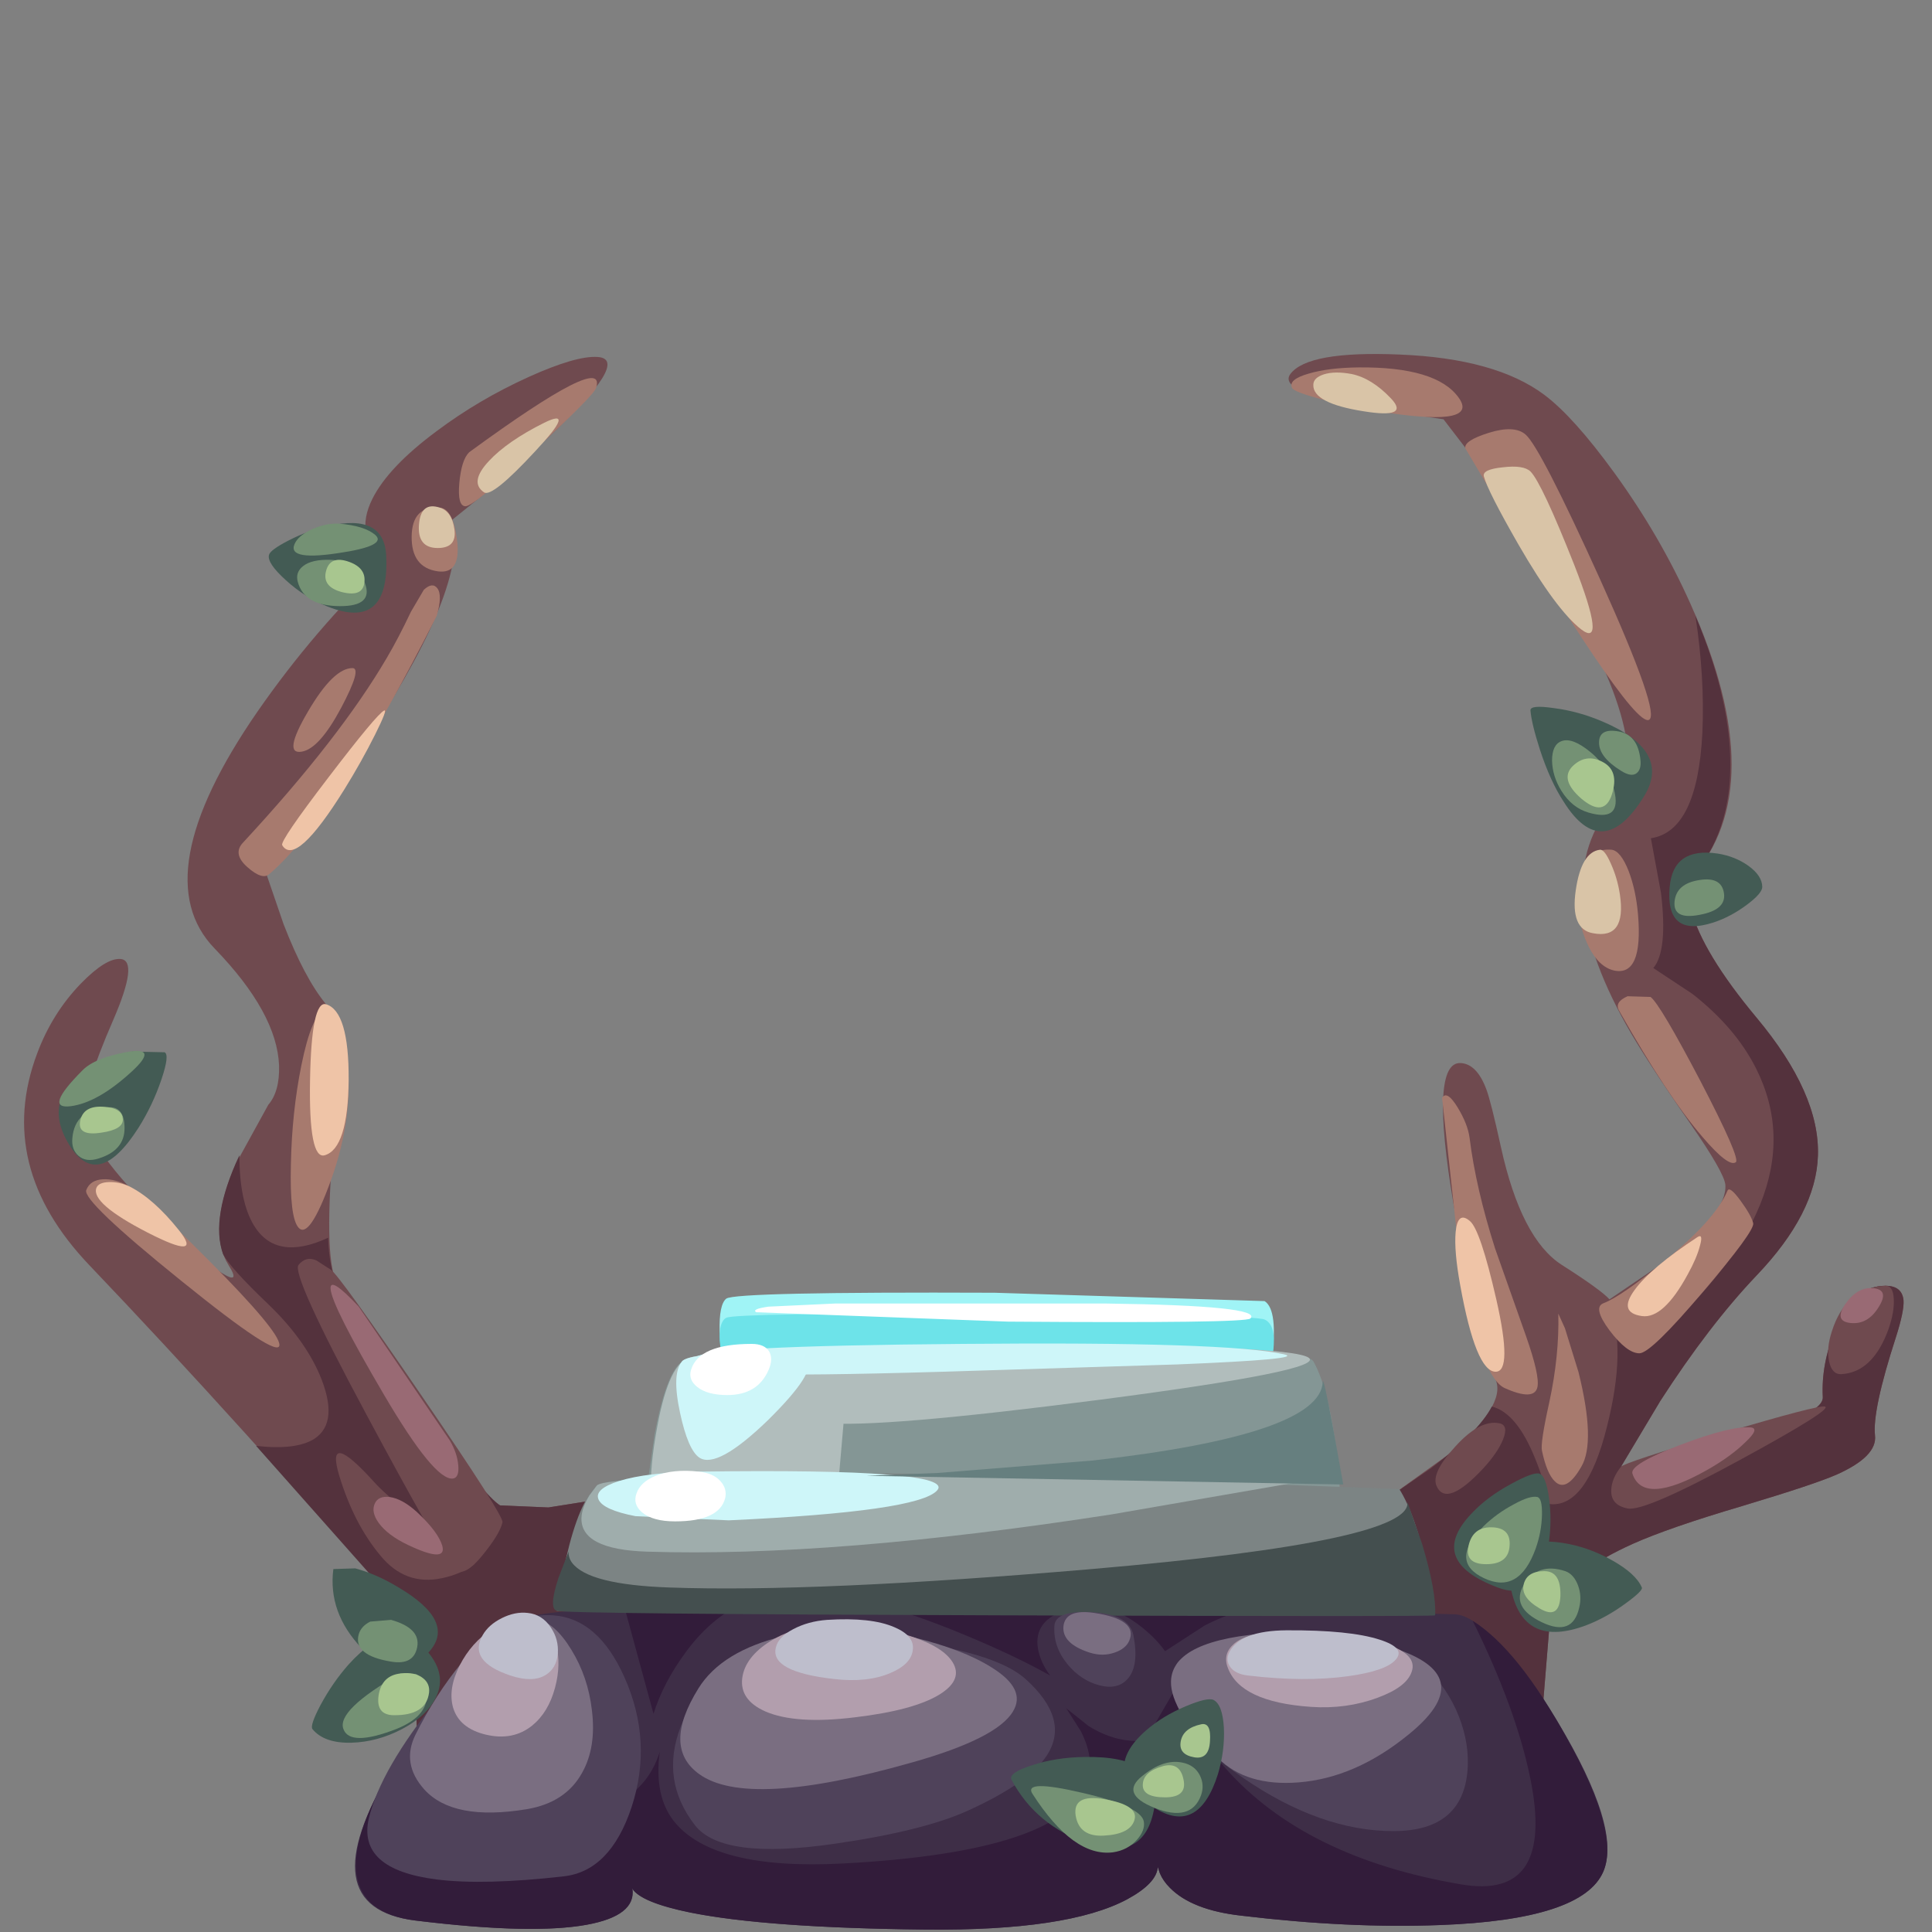 
<svg xmlns="http://www.w3.org/2000/svg" version="1.1" xmlns:xlink="http://www.w3.org/1999/xlink" preserveAspectRatio="none" x="0px" y="0px" width="400px" height="400px" viewBox="0 0 400 400">
<rect x="0" y="0" width="400" height="400" fill="#808080" stroke="none"/>
<defs>
<g id="shape453_swf_0_Layer0_0_FILL">
<path fill="#6F4A4F" stroke="none" d="
M 68.95 -217
L 74.25 -210.1
Q 80.5 -201.65 85.15 -194 100 -169.5 93.45 -162 83.6 -150.75 95.2 -130 97.85 -125.25 104.45 -115.75 109.3 -108.75 109.45 -107 109.75 -102.95 100.9 -96.05
L 92.8 -90.55
Q 91.6 -91.9 85.95 -95.5 80.1 -99.25 77.2 -112.45 75.75 -119.05 75.1 -120.75 73.75 -124.35 71.45 -124.5 66.9 -124.8 70.4 -104.2 73.45 -86.25 76.45 -79 78 -75.25 69.65 -68.25
L 60.95 -62
Q 53.75 -45.1 67.7 -36.1 74.7 -31.6 83.1 -30.5
L 84.45 -47
Q 87.8 -51.65 96.1 -55.4 101.35 -57.75 111.85 -60.85 122.35 -64 125.5 -65.4 131.3 -68 130.95 -71 130.55 -74.6 133.95 -85.1 135.15 -88.85 135.05 -90.4 134.85 -92.5 132.45 -92.5 127.8 -92.5 125.25 -86.2 123.2 -81.25 123.45 -76.5 123.6 -73.75 109.05 -69.85
L 94.45 -66.5 100.1 -75.95
Q 107.1 -86.8 113.95 -94 122.5 -102.95 122.75 -111.2 123.05 -120.1 113.95 -131 106.15 -140.35 104.5 -146.6 104 -148.55 104.2 -150
L 104.45 -151
Q 116.25 -164.1 104.45 -190.45 100.1 -200.2 93.5 -209.3 87.65 -217.35 83.45 -220.5 76.45 -225.75 62.6 -226.3 49.45 -226.85 46.95 -223.5 45.1 -221 56.85 -218.75
L 68.95 -217 Z"/>
</g>

<g id="shape453_swf_0_Layer0_0_MEMBER_0_FILL">
<path fill="#54323D" stroke="none" d="
M 104.2 -150
L 104.45 -151
Q 110.45 -157.7 110.15 -168.4 109.9 -177.5 105.15 -188.75 106.5 -179.9 106.15 -172 105.45 -157.8 98.75 -156.8
L 100.2 -148.95
Q 101.2 -140.65 99.1 -138.15
L 104.7 -134.45
Q 110.9 -129.6 113.85 -123.75 123.35 -104.9 97.1 -82.8 96.15 -83.55 92.75 -89.8 95.3 -83.6 92.45 -72.3 89.5 -60.45 84.1 -61.15 83.5 -64.3 82.15 -67.6 79.5 -74.25 75.9 -75.15 73.95 -71.45 67.25 -66.35
L 60.95 -62 59.85 -59.05 67 -36.6
Q 71.45 -33.55 77.7 -31.7
L 83.1 -30.5 84.45 -47
Q 87.8 -51.65 96.1 -55.4 101.35 -57.75 111.85 -60.85 122.35 -64 125.5 -65.4 131.3 -68 130.95 -71 130.55 -74.6 133.95 -85.1 135.15 -88.85 135.05 -90.4 134.85 -92.5 132.45 -92.5 127.8 -92.5 125.25 -86.2 123.2 -81.25 123.45 -76.5 123.6 -73.75 109.05 -69.85
L 94.45 -66.5 100.1 -75.95
Q 107.1 -86.8 113.95 -94 122.5 -102.95 122.75 -111.2 123.05 -120.1 113.95 -131 106.15 -140.35 104.5 -146.6 104 -148.55 104.2 -150 Z"/>
</g>

<g id="shape453_swf_0_Layer0_0_MEMBER_1_FILL">
<path fill="#6F4A4F" stroke="none" d="
M -73.55 -202.5
Q -66.3 -208.25 -60.05 -214.05 -47.6 -225.65 -52.6 -225.95 -55.7 -226.15 -62.55 -223.05 -69.7 -219.8 -75.7 -215.3 -82.65 -210.15 -84.95 -205.55 -87.65 -200.1 -83.1 -196.45 -93.3 -186.75 -101.45 -175 -117.75 -151.4 -107.6 -140.95 -98.65 -131.7 -98.35 -124.15 -98.25 -120.4 -99.9 -118.5
L -104.6 -109.95
Q -108.7 -100.45 -105.6 -95.45 -103.8 -92.6 -106.6 -94.35 -109.2 -96 -113.65 -100.3 -125.55 -111.65 -126.25 -116.8 -126.7 -120.35 -122.15 -130.75 -118.5 -139.2 -121.1 -139.45 -123.2 -139.65 -126.85 -135.9 -130.95 -131.65 -133.1 -125.9 -139.2 -109.7 -125.6 -95.45 -104.6 -73.45 -78.1 -42.95
L -78.65 -32
Q -78.55 -20.9 -75.1 -19.95 -73 -19.4 -65.85 -26.35 -58.65 -33.4 -52.85 -41.65 -46.2 -51.15 -45.85 -56.45 -45.45 -62.85 -54.6 -61.45
L -59.65 -60.65 -66.6 -60.95
Q -68.7 -62.2 -77.8 -74.3 -87.3 -87 -90.1 -92.95 -92 -97.05 -90.45 -113.9 -89 -129.85 -91.6 -132.95 -94.7 -136.7 -97.7 -144.45
L -100.1 -151.45
Q -92.35 -160.85 -85.15 -171.9 -70.75 -194.05 -73.55 -202.5 Z"/>
</g>

<g id="shape453_swf_0_Layer0_0_MEMBER_2_FILL">
<path fill="#54323D" stroke="none" d="
M -101.95 -101.15
Q -104.05 -104.6 -104.05 -111.25 -108.25 -102.25 -106.4 -97.05 -105.35 -95.05 -99.9 -89.85 -94.8 -84.95 -92.55 -79.8 -89.6 -72.9 -93.3 -70.5 -95.95 -68.85 -101.65 -69.5
L -78.1 -42.95 -78.65 -32
Q -78.55 -20.9 -75.1 -19.95 -73 -19.4 -65.85 -26.35 -58.65 -33.4 -52.85 -41.65 -46.2 -51.15 -45.85 -56.45 -45.45 -62.85 -54.6 -61.45
L -59.65 -60.65 -66.6 -60.95
Q -68.7 -62.2 -77.8 -74.3 -87.3 -87 -90.1 -92.95 -91.15 -95.15 -91.3 -99.4 -98.75 -95.95 -101.95 -101.15 Z"/>
</g>

<g id="shape453_swf_0_Layer0_0_MEMBER_3_FILL">
<path fill="#3E2E47" stroke="none" d="
M 23.5 -4.35
Q 27.75 -6.65 27.9 -9
L 28.2 -8.1
Q 28.65 -7 29.65 -6 32.8 -2.8 39.9 -2 55.35 -0.15 68.4 -0.65 88.9 -1.4 91.9 -8.3 94.6 -14.5 85.3 -29.95 81.4 -36.35 77.4 -40.65 73.1 -45.25 70.55 -45.3 32.25 -46.35 2.15 -46.6 -57.55 -47.2 -63.45 -44.65 -65.75 -43.65 -71.45 -37.3 -77.85 -30.25 -82.1 -23.2 -94.25 -3.2 -78.75 -1.3 -61.2 0.85 -53.4 -0.85 -46.679 -2.283 -47.65 -6.3
L -47.45 -5.65
Q -46.45 -4.5 -43.35 -3.5 -33.4 -0.3 -5.45 0 15 0.2 23.5 -4.35 Z"/>
</g>

<g id="shape453_swf_0_Layer0_0_MEMBER_4_FILL">
<path fill="#A0F4F6" stroke="none" d="
M 44.25 -81.65
Q 45.25 -89 43.25 -90.3
L 4.45 -91.5
Q -32.85 -91.65 -34.1 -90.65 -35.15 -89.8 -35.05 -85.95
L -34.75 -82.3 44.25 -81.65 Z"/>
</g>

<g id="shape453_swf_0_Layer0_0_MEMBER_5_FILL">
<path fill="#6DE3E9" stroke="none" d="
M 44.25 -81.65
Q 45.25 -86.75 43.25 -87.65 41.75 -88.35 4.45 -88.5 -32.85 -88.6 -34.1 -87.9 -35.15 -87.35 -35.05 -84.65
L -34.75 -82.1 44.25 -81.65 Z"/>
</g>

<g id="shape453_swf_0_Layer0_0_MEMBER_6_FILL">
<path fill="#321C3A" stroke="none" d="
M -30.65 -47.3
L -14.3 -47.2
Q -19.35 -48.35 -23.55 -48.5 -27.35 -48.6 -30.65 -47.3
M -49.05 -47.5
L -44.55 -31
Q -43.15 -35.5 -39.85 -39.95 -35.85 -45.35 -30.65 -47.3
L -49.05 -47.5
M 48.95 -47
L 44.7 -46.8
Q 52.45 -46.85 48.95 -47
M 28.95 -40
L 34.65 -43.7
Q 39.65 -46.25 44.7 -46.8
L -14.3 -47.2
Q -7.75 -45.65 0.25 -42.3 7.35 -39.35 12.45 -36.5 11.1 -38.25 10.7 -40.3 9.95 -44.45 14.95 -46 19.95 -47.55 24.95 -43.95 27.45 -42.1 28.95 -40 Z"/>
</g>

<g id="shape453_swf_0_Layer0_0_MEMBER_7_FILL">
<path fill="#321C3A" stroke="none" d="
M 32.1 -31.55
L 30.75 -35.15 26.1 -27.15
Q 21.95 -26.75 17.95 -29.25
L 14.75 -31.8 14.3 -32.5 16.85 -28.5
Q 18.9 -24.45 17.8 -21.15 14.4 -11.2 -17.25 -9.5 -35.95 -8.5 -41.6 -15.55 -44.5 -19.2 -43.65 -25.55 -47.1 -14.5 -65.15 -16.4 -70.8 -17 -77.25 -18.8
L -82.55 -20.5 -83.8 -20.3
Q -87.9 -12.6 -87.2 -7.85 -86.35 -2.25 -78.75 -1.3 -62 0.75 -54.1 -0.7 -47.05 -2 -47.6 -5.9 -46.4 -3.9 -39.3 -2.45 -28.3 -0.25 -5.45 0 15 0.2 23.5 -4.35 27.75 -6.65 27.9 -9
L 28.2 -8.1
Q 28.65 -7 29.65 -6 32.8 -2.8 39.9 -2 55.35 -0.15 68.4 -0.65 88.9 -1.4 91.9 -8.3 94.3 -13.8 86.8 -27.3 79.65 -40.3 73.15 -44.35 79.35 -31.8 81.4 -21.85 85.05 -4.15 71.45 -6.5 49.1 -10.3 37.7 -23.1 34.1 -27.1 32.1 -31.55 Z"/>
</g>

<g id="shape453_swf_0_Layer0_0_MEMBER_8_FILL">
<path fill="#849695" stroke="none" d="
M 53.35 -70.45
Q 52.2 -78.25 50.25 -81.65 48.75 -84.2 5.05 -83.95 -38.7 -83.75 -40.95 -81.2 -42.95 -78.95 -44.4 -71.15
L -45.45 -63.8 54.05 -63.3
Q 53.9 -66.55 53.35 -70.45 Z"/>
</g>

<g id="shape453_swf_0_Layer0_0_MEMBER_9_FILL">
<path fill="#7C8484" stroke="none" d="
M 66.55 -52.1
Q 64.9 -59.65 62.6 -63.3
L 6.1 -65.35
Q -50.15 -66.15 -52.7 -63.8 -55.25 -61.45 -57.1 -53.4 -58.05 -49.35 -58.45 -45.8
L 67.7 -45.3 66.55 -52.1 Z"/>
</g>

<g id="shape453_swf_0_Layer0_0_MEMBER_10_FILL">
<path fill="#9FADAC" stroke="none" d="
M 21.25 -59.65
L 51.85 -64.95
Q 49.65 -64.65 -0.65 -65.1 -51.1 -65.55 -52.7 -63.8
L -53.75 -62.4
Q -54.8 -60.7 -54.9 -59.25 -55.15 -54.6 -45.45 -54.3 -18.75 -53.45 21.25 -59.65 Z"/>
</g>

<g id="shape453_swf_0_Layer0_0_MEMBER_11_FILL">
<path fill="#444F4F" stroke="none" d="
M 65.9 -55.35
L 63.75 -61.5
Q 64.85 -55.8 18.4 -51.8 -21.35 -48.4 -42.25 -49.15 -53.9 -49.55 -56.25 -52.7 -56.8 -53.45 -56.75 -54.3
L -58.2 -50.55
Q -59.65 -46.15 -58.45 -45.8 -57 -45.35 5.5 -45.15 67.75 -44.95 67.75 -45.15 67.95 -48.5 65.9 -55.35 Z"/>
</g>

<g id="shape453_swf_0_Layer0_0_MEMBER_12_FILL">
<path fill="#B1BDBC" stroke="none" d="
M 49.6 -82.15
Q 47 -84.1 4.2 -83.95 -38.75 -83.85 -40.45 -81.65
L -40.85 -80.65
Q -41 -79.35 -39.8 -78.2 -35.95 -74.4 -20.1 -72.8 -12.25 -72 19.75 -76.15 52 -80.35 49.6 -82.15 Z"/>
</g>

<g id="shape453_swf_0_Layer0_0_MEMBER_13_FILL">
<path fill="#CEF6F9" stroke="none" d="
M 30.7 -81.2
Q 49.2 -81.95 46.05 -82.65 38 -84.5 -0.15 -84.15 -38.1 -83.85 -38.45 -82.15 -38.85 -80.2 -30.1 -79.85 -23.4 -79.55 -2.95 -80.15
L 30.7 -81.2 Z"/>
</g>

<g id="shape453_swf_0_Layer0_0_MEMBER_14_FILL">
<path fill="#B1BDBC" stroke="none" d="
M -16.95 -76.15
Q -18.95 -78.15 -27.95 -80.3 -35.8 -82.15 -38.95 -82.15 -41.95 -82.15 -43.75 -73.6 -44.95 -67.7 -44.95 -63.65 -44.95 -62.5 -32.55 -63.45
L -17.95 -64.65 -16.95 -76.15 Z"/>
</g>

<g id="shape453_swf_0_Layer0_0_MEMBER_15_FILL">
<path fill="#CEF6F9" stroke="none" d="
M -28.15 -73.15
Q -21 -80.2 -22.6 -81.8 -24 -83.2 -31.9 -82.9 -39.55 -82.65 -40.45 -81.65 -41.95 -79.9 -40.75 -74.3 -39.6 -68.9 -37.95 -67.8 -35.4 -66.15 -28.15 -73.15 Z"/>
</g>

<g id="shape453_swf_0_Layer0_0_MEMBER_16_FILL">
<path fill="#FFFFFF" stroke="none" d="
M -27.9 -83
Q -28.55 -84.15 -30.45 -84.15 -38 -84.15 -39.15 -80.45 -39.6 -79 -38.25 -77.95 -36.8 -76.8 -33.95 -76.8 -29.55 -76.8 -28 -80.45 -27.35 -81.95 -27.9 -83 Z"/>
</g>

<g id="shape453_swf_0_Layer0_0_MEMBER_17_FILL">
<path fill="#CEF6F9" stroke="none" d="
M -3.8 -63.1
Q -0.95 -66.3 -38.05 -65.8 -45.5 -65.7 -49.5 -64.45 -53.1 -63.3 -52.45 -61.8 -51.8 -60.3 -47.15 -59.4
L -33.75 -58.8
Q -6.5 -60.05 -3.8 -63.1 Z"/>
</g>

<g id="shape453_swf_0_Layer0_0_MEMBER_18_FILL">
<path fill="#FFFFFF" stroke="none" d="
M -34.95 -64.45
Q -36 -65.6 -38.05 -65.8 -41.7 -66.2 -44.25 -65.2 -46.45 -64.3 -47 -62.65 -47.55 -61.1 -46.2 -59.95 -44.65 -58.65 -41.45 -58.65 -35.1 -58.65 -34.25 -62 -33.95 -63.35 -34.95 -64.45 Z"/>
</g>

<g id="shape453_swf_0_Layer0_0_MEMBER_19_FILL">
<path fill="#FFFFFF" stroke="none" d="
M 41.2 -87.8
Q 43.1 -89.65 20.55 -89.95
L -18.5 -89.95 -28.05 -89.5
Q -30.5 -89.15 -29.8 -88.7
L 6.4 -87.35
Q 40.5 -87.1 41.2 -87.8 Z"/>
</g>

<g id="shape453_swf_0_Layer0_0_MEMBER_20_FILL">
<path fill="#4F425A" stroke="none" d="
M -58.95 -45.15
Q -63.75 -45.5 -67.6 -42
L -75.5 -33.25
Q -83.75 -23.05 -85.45 -16 -87.15 -8.65 -75.7 -7.2 -68.9 -6.35 -57.45 -7.65 -50.75 -8.4 -47.7 -17.6 -44.6 -27.05 -48.75 -36.3 -52.5 -44.7 -58.95 -45.15 Z"/>
</g>

<g id="shape453_swf_0_Layer0_0_MEMBER_21_FILL">
<path fill="#4F425A" stroke="none" d="
M 11.95 -25
Q 15.35 -30.2 8.9 -36 4.95 -39.55 -7 -41.3 -21.55 -43.5 -32.1 -38.65 -38.05 -35.9 -40.65 -29.15 -43.6 -21.45 -38.6 -15 -34.7 -9.95 -18.4 -12.35 -5.65 -14.2 0.75 -17.15 9.4 -21.1 11.95 -25 Z"/>
</g>

<g id="shape453_swf_0_Layer0_0_MEMBER_22_FILL">
<path fill="#4F425A" stroke="none" d="
M 30.55 -38
Q 28.2 -30 40.15 -21.8 51.3 -14.15 61.75 -14.15 72.15 -14.15 72.45 -23.7 72.55 -27.6 70.75 -31.6 68.9 -35.6 65.9 -38 60.35 -42.35 45.65 -41.7 39.75 -41.45 35.4 -40.4 30.95 -39.35 30.55 -38 Z"/>
</g>

<g id="shape453_swf_0_Layer0_0_MEMBER_23_FILL">
<path fill="#4F425A" stroke="none" d="
M 18.5 -45.6
Q 13.2 -45.9 13.05 -43.65 12.85 -40.65 14.95 -38.1 16.85 -35.8 19.5 -35.1 22.15 -34.4 23.6 -36.05 25.25 -37.95 24.4 -42.3 23.8 -45.3 18.5 -45.6 Z"/>
</g>

<g id="shape453_swf_0_Layer0_0_MEMBER_24_FILL">
<path fill="#7A6E81" stroke="none" d="
M -56.35 -40.2
Q -58.75 -44.15 -61.45 -44.65 -66.15 -45.5 -72.1 -38.35 -75.9 -33.75 -78.75 -28 -80.8 -23.85 -77.5 -20.15 -73.35 -15.55 -62.75 -17.3 -57.15 -18.25 -54.8 -22.55 -52.75 -26.2 -53.4 -31.5 -53.95 -36.3 -56.35 -40.2 Z"/>
</g>

<g id="shape453_swf_0_Layer0_0_MEMBER_25_FILL">
<path fill="#7A6E81" stroke="none" d="
M 7.1 -31.35
Q 9.05 -34.55 4.05 -37.65 -0.05 -40.25 -7.25 -42 -13.85 -43.6 -17.45 -43.3 -21.25 -43.3 -25.75 -42.2 -34.75 -40.05 -38.1 -34.65 -43.35 -26.2 -38 -22.35 -31.05 -17.3 -7.45 -24 4.8 -27.45 7.1 -31.35 Z"/>
</g>

<g id="shape453_swf_0_Layer0_0_MEMBER_26_FILL">
<path fill="#7A6E81" stroke="none" d="
M 29.8 -35.65
Q 29.7 -31.5 36.55 -24.65 40.65 -20.55 48.15 -21.15 56.3 -21.8 63.9 -28 74.05 -36.2 62.4 -40.25 53.95 -43.2 44.55 -42.65 29.95 -41.75 29.8 -35.65 Z"/>
</g>

<g id="shape453_swf_0_Layer0_0_MEMBER_27_FILL">
<path fill="#B29EAD" stroke="none" d="
M -7.15 -42
Q -11.95 -43.7 -18.45 -43.8 -23.75 -43.9 -27.75 -41.45 -31.4 -39.15 -31.8 -36.15 -32.2 -33 -28.5 -31.35 -24.15 -29.45 -15.6 -30.5 -7.2 -31.5 -3.5 -33.75 -0.25 -35.75 -1.4 -38.1 -2.55 -40.4 -7.15 -42 Z"/>
</g>

<g id="shape453_swf_0_Layer0_0_MEMBER_28_FILL">
<path fill="#B29EAD" stroke="none" d="
M 38.9 -41.1
Q 37.2 -39.65 37.95 -37.65 39.75 -32.7 49.9 -32 55 -31.65 59.45 -33.3 63.7 -34.85 64.4 -37.1 65.2 -39.5 60.8 -41 55.6 -42.75 44.55 -42.65 40.7 -42.6 38.9 -41.1 Z"/>
</g>

<g id="shape453_swf_0_Layer0_0_MEMBER_29_FILL">
<path fill="#B29EAD" stroke="none" d="
M -61.45 -44.65
Q -64.55 -45.3 -67.75 -43.2 -70.75 -41.2 -72.4 -37.95 -74.1 -34.6 -73.35 -31.9 -72.45 -28.9 -68.6 -28 -64.75 -27.1 -62 -29.3 -59.65 -31.2 -58.7 -34.75 -57.8 -38.1 -58.55 -41 -59.3 -44.05 -61.45 -44.65 Z"/>
</g>

<g id="shape453_swf_0_Layer0_0_MEMBER_30_FILL">
<path fill="#BEBECC" stroke="none" d="
M -9.95 -43.45
Q -13.3 -44.9 -19.6 -44.5 -22.35 -44.3 -24.5 -43.15 -26.6 -42.05 -26.95 -40.6 -27.95 -37.05 -18.6 -36 -13.85 -35.45 -10.55 -36.85 -7.55 -38.1 -7.3 -40.15 -7 -42.2 -9.95 -43.45 Z"/>
</g>

<g id="shape453_swf_0_Layer0_0_MEMBER_31_FILL">
<path fill="#BEBECC" stroke="none" d="
M 38.2 -39.9
Q 37.6 -38.75 38.3 -37.75 39.05 -36.7 40.9 -36.5 49 -35.55 55.2 -36.4 60.7 -37.15 62.1 -38.8 63.55 -40.45 59.8 -41.65 55.5 -43.05 46.4 -43 39.8 -42.95 38.2 -39.9 Z"/>
</g>

<g id="shape453_swf_0_Layer0_0_MEMBER_32_FILL">
<path fill="#BEBECC" stroke="none" d="
M -59.3 -43.4
Q -60.55 -45.3 -62.65 -45.5 -64.45 -45.7 -66.35 -44.75 -68.25 -43.8 -69.1 -42.3 -71.25 -38.55 -65.1 -36.5 -61.95 -35.45 -60.1 -36.55 -58.5 -37.5 -58.3 -39.65 -58.15 -41.7 -59.3 -43.4 Z"/>
</g>

<g id="shape453_swf_0_Layer0_0_MEMBER_33_FILL">
<path fill="#435B54" stroke="none" d="
M 9.8 -23.6
Q 6.35 -22.5 6.9 -21.5 10.4 -14.95 17.9 -12.35 26.05 -9.6 27.4 -17.5 28.7 -25 17.4 -24.8 13.25 -24.75 9.8 -23.6 Z"/>
</g>

<g id="shape453_swf_0_Layer0_0_MEMBER_34_FILL">
<path fill="#435B54" stroke="none" d="
M 37.4 -29
Q 37.2 -32.35 35.9 -33 35.05 -33.4 31.95 -32.1 28.6 -30.7 26.2 -28.6 19.35 -22.6 27.4 -17.5 33.75 -13.5 36.55 -22.35 37.55 -25.7 37.4 -29 Z"/>
</g>

<g id="shape453_swf_0_Layer0_0_MEMBER_35_FILL">
<path fill="#749174" stroke="none" d="
M 25.65 -22.05
Q 22.45 -19.5 27.4 -17.5 32.65 -15.4 34.1 -19.25 34.65 -20.75 33.95 -22.15 33.2 -23.65 31.4 -24 28.7 -24.55 25.65 -22.05 Z"/>
</g>

<g id="shape453_swf_0_Layer0_0_MEMBER_36_FILL">
<path fill="#749174" stroke="none" d="
M 17.05 -19.65
Q 8.5 -21.65 9.9 -19.5 15.75 -10.4 21.45 -11.1 23.55 -11.4 24.9 -12.9 26.1 -14.25 25.9 -15.5 25.55 -17.7 17.05 -19.65 Z"/>
</g>

<g id="shape453_swf_0_Layer0_0_MEMBER_37_FILL">
<path fill="#A8C68F" stroke="none" d="
M 34.15 -29.5
Q 31.55 -28.95 31.2 -27.05 30.85 -25.15 33.15 -24.75 35.25 -24.4 35.4 -27.05 35.6 -29.8 34.15 -29.5 Z"/>
</g>

<g id="shape453_swf_0_Layer0_0_MEMBER_38_FILL">
<path fill="#A8C68F" stroke="none" d="
M 24.55 -15.75
Q 25.2 -17.9 20.15 -18.75 15.65 -19.5 16.1 -16.4 16.6 -13.3 20.15 -13.5 23.95 -13.7 24.55 -15.75 Z"/>
</g>

<g id="shape453_swf_0_Layer0_0_MEMBER_39_FILL">
<path fill="#435B54" stroke="none" d="
M -87.4 -51.9
L -90.55 -51.8
Q -91.35 -45.55 -86.5 -40.45 -81.4 -35.1 -76.9 -39.8 -72.75 -44.2 -81.25 -49.2 -84.3 -51.05 -87.4 -51.9 Z"/>
</g>

<g id="shape453_swf_0_Layer0_0_MEMBER_40_FILL">
<path fill="#435B54" stroke="none" d="
M -93.55 -28.8
Q -91.85 -26.75 -87.95 -26.85 -84.25 -26.95 -80.7 -28.8 -77 -30.75 -75.75 -33.5 -74.3 -36.65 -76.9 -39.8 -81.6 -45.55 -88.35 -38.1 -90.65 -35.5 -92.4 -32.25 -93.95 -29.3 -93.55 -28.8 Z"/>
</g>

<g id="shape453_swf_0_Layer0_0_MEMBER_41_FILL">
<path fill="#435B54" stroke="none" d="
M -125.4 -123.9
Q -132.65 -119.55 -128.5 -112.75 -124.4 -106.05 -118.55 -115.2 -116.5 -118.45 -115.25 -122.15 -114.05 -125.7 -114.8 -126.05
L -119.4 -126.15
Q -122.7 -125.5 -125.4 -123.9 Z"/>
</g>

<g id="shape453_swf_0_Layer0_0_MEMBER_42_FILL">
<path fill="#435B54" stroke="none" d="
M -91.35 -201.65
Q -94.25 -201 -97.05 -199.55 -99.65 -198.2 -99.8 -197.5 -100.1 -196.35 -97.4 -193.9 -94.6 -191.35 -91.4 -190.1 -82.5 -186.55 -82.95 -197.25 -83.15 -203.55 -91.35 -201.65 Z"/>
</g>

<g id="shape453_swf_0_Layer0_0_MEMBER_43_FILL">
<path fill="#6F4A4F" stroke="none" d="
M -95.55 -95.5
Q -96.65 -94.2 -85.8 -74 -75.75 -55.25 -73.3 -52 -72 -50.25 -69.15 -53.75 -66.65 -56.8 -66.25 -58.5 -66 -59.4 -77.9 -76.75 -89.7 -94 -90.9 -94.8
L -93 -96.15
Q -94.5 -96.8 -95.55 -95.5 Z"/>
</g>

<g id="shape453_swf_0_Layer0_0_MEMBER_44_FILL">
<path fill="#A77A6E" stroke="none" d="
M -95.55 -100.85
Q -94 -99.1 -90.9 -107.65 -87.55 -116.95 -88.6 -125.35 -89.55 -132.85 -91.75 -132.15 -93.65 -131.55 -95.15 -124.15 -96.5 -117.45 -96.65 -110 -96.85 -102.3 -95.55 -100.85 Z"/>
</g>

<g id="shape453_swf_0_Layer0_0_MEMBER_45_FILL">
<path fill="#A77A6E" stroke="none" d="
M -77.55 -192.5
L -79.4 -189.35
Q -81.2 -185.55 -82.85 -182.75 -89.6 -171.2 -103.55 -156.15 -105.05 -154.55 -102.9 -152.65 -100.75 -150.75 -99.75 -151.65 -90.45 -159.6 -75.7 -188.75 -74.85 -191.7 -75.6 -192.7 -76.3 -193.65 -77.55 -192.5 Z"/>
</g>

<g id="shape453_swf_0_Layer0_0_MEMBER_46_FILL">
<path fill="#A77A6E" stroke="none" d="
M -52.8 -221.5
Q -51.15 -226.8 -71.05 -212.25 -72.15 -211.15 -72.45 -207.85 -72.75 -204.5 -71.55 -204.5 -70.4 -204.5 -61.7 -212.5 -53.15 -220.4 -52.8 -221.5 Z"/>
</g>

<g id="shape453_swf_0_Layer0_0_MEMBER_47_FILL">
<path fill="#A77A6E" stroke="none" d="
M -72.75 -199.4
Q -73.3 -204.15 -75.25 -204.3 -79.25 -204.6 -79.3 -200.15 -79.35 -195.7 -75.55 -195.15 -72.25 -194.7 -72.75 -199.4 Z"/>
</g>

<g id="shape453_swf_0_Layer0_0_MEMBER_48_FILL">
<path fill="#A77A6E" stroke="none" d="
M -123.65 -107.8
Q -125.5 -107.7 -126.05 -106.25 -126.65 -104.7 -112.45 -93.25 -98.3 -81.8 -98.3 -84 -98.3 -85.95 -108.45 -96.15 -117.95 -105.65 -119.8 -106.75 -121.9 -107.9 -123.65 -107.8 Z"/>
</g>

<g id="shape453_swf_0_Layer0_0_MEMBER_49_FILL">
<path fill="#EFC4A7" stroke="none" d="
M -91.6 -132.95
Q -93.7 -133.55 -93.9 -122.05 -94.1 -110.6 -91.8 -111.25 -88.45 -112.2 -88.35 -122.1 -88.3 -131.95 -91.6 -132.95 Z"/>
</g>

<g id="shape453_swf_0_Layer0_0_MEMBER_50_FILL">
<path fill="#996A74" stroke="none" d="
M -90.95 -92.05
Q -90.75 -89.55 -83.25 -76.8 -76.05 -64.55 -73.4 -64.8 -72.45 -64.9 -72.6 -66.7 -72.75 -68.45 -73.8 -70.25
L -86.9 -89.5
Q -91.1 -94 -90.95 -92.05 Z"/>
</g>

<g id="shape453_swf_0_Layer0_0_MEMBER_51_FILL">
<path fill="#D9C4A7" stroke="none" d="
M -73.15 -201.15
Q -73.5 -203.75 -75.25 -204.3 -78 -205.2 -78.25 -201.85 -78.5 -198.5 -75.55 -198.5 -72.8 -198.5 -73.15 -201.15 Z"/>
</g>

<g id="shape453_swf_0_Layer0_0_MEMBER_52_FILL">
<path fill="#EFC4A7" stroke="none" d="
M -97.9 -155.8
Q -95.95 -152.6 -88.95 -163.85 -86.5 -167.8 -84.55 -171.7 -82.7 -175.4 -83.25 -175.15 -84.3 -174.65 -91.25 -165.55 -98.25 -156.4 -97.9 -155.8 Z"/>
</g>

<g id="shape453_swf_0_Layer0_0_MEMBER_53_FILL">
<path fill="#6F4A4F" stroke="none" d="
M -89.7 -65.2
Q -87.6 -58.3 -83.8 -53.75 -80.2 -49.35 -74.9 -50.5 -72.25 -51.05 -70.3 -52.5
L -76.65 -57.45
Q -82.75 -62.15 -84.55 -64.15 -91.8 -72.2 -89.7 -65.2 Z"/>
</g>

<g id="shape453_swf_0_Layer0_0_MEMBER_54_FILL">
<path fill="#749174" stroke="none" d="
M -89.1 -28.8
Q -88.15 -26.25 -81.55 -28.8 -76.4 -30.85 -77.25 -34.6 -77.55 -36 -78.65 -36.7
L -80.9 -36.8
Q -90.15 -31.5 -89.1 -28.8 Z"/>
</g>

<g id="shape453_swf_0_Layer0_0_MEMBER_55_FILL">
<path fill="#749174" stroke="none" d="
M -86.9 -42.45
Q -87.75 -39.4 -82.25 -38.5 -79 -37.95 -78.5 -40.6 -78 -43.3 -82.25 -44.5
L -85.25 -44.25
Q -86.55 -43.6 -86.9 -42.45 Z"/>
</g>

<g id="shape453_swf_0_Layer0_0_MEMBER_56_FILL">
<path fill="#749174" stroke="none" d="
M -127.2 -111.2
Q -126.1 -110.2 -124.25 -110.8 -120.55 -111.95 -120.55 -115.15 -120.55 -118.3 -122.9 -118.15 -127.7 -117.9 -128.05 -113.7 -128.2 -112.1 -127.2 -111.2 Z"/>
</g>

<g id="shape453_swf_0_Layer0_0_MEMBER_57_FILL">
<path fill="#749174" stroke="none" d="
M -95.65 -193.6
Q -94.7 -190.15 -89.55 -190.15 -84.8 -190.15 -86 -193.4 -87.15 -196.65 -90.9 -196.8 -93.65 -196.9 -94.9 -195.9 -96.05 -195 -95.65 -193.6 Z"/>
</g>

<g id="shape453_swf_0_Layer0_0_MEMBER_58_FILL">
<path fill="#A8C68F" stroke="none" d="
M -84.05 -33.65
Q -84.45 -30.85 -81.9 -30.8 -77.2 -30.75 -76.8 -34.05 -76.65 -35.35 -77.7 -36.15 -78.85 -37.05 -80.9 -36.8 -83.6 -36.5 -84.05 -33.65 Z"/>
</g>

<g id="shape453_swf_0_Layer0_0_MEMBER_59_FILL">
<path fill="#A8C68F" stroke="none" d="
M -86.1 -193.5
Q -85.8 -195.6 -88.25 -196.5 -91 -197.5 -91.6 -195.2 -92.2 -192.9 -89.25 -192.15 -86.35 -191.45 -86.1 -193.5 Z"/>
</g>

<g id="shape453_swf_0_Layer0_0_MEMBER_60_FILL">
<path fill="#749174" stroke="none" d="
M -84.55 -200.4
Q -86.1 -201.7 -89.7 -202 -91.55 -202.1 -93.5 -201.25 -95.3 -200.45 -95.95 -199.4 -97.65 -196.6 -89.95 -197.75 -82.7 -198.8 -84.55 -200.4 Z"/>
</g>

<g id="shape453_swf_0_Layer0_0_MEMBER_61_FILL">
<path fill="#749174" stroke="none" d="
M -126.55 -123.5
Q -132.25 -117.8 -128.3 -118.3 -124.4 -118.8 -119.55 -123.25 -115.55 -126.9 -120.15 -126.1 -124.8 -125.25 -126.55 -123.5 Z"/>
</g>

<g id="shape453_swf_0_Layer0_0_MEMBER_62_FILL">
<path fill="#EFC4A7" stroke="none" d="
M -122.8 -107.4
Q -124.3 -107.35 -124.6 -106.55 -125.4 -104.35 -117.25 -100.15 -109.15 -96 -112.75 -100.5 -116.35 -105 -119.8 -106.75 -121.3 -107.45 -122.8 -107.4 Z"/>
</g>

<g id="shape453_swf_0_Layer0_0_MEMBER_63_FILL">
<path fill="#D9C4A7" stroke="none" d="
M -68.9 -206.5
Q -67.75 -205.7 -61.55 -212.4 -55.55 -218.8 -60.25 -216.5 -65.55 -213.85 -68.2 -211 -71.05 -207.95 -68.9 -206.5 Z"/>
</g>

<g id="shape453_swf_0_Layer0_0_MEMBER_64_FILL">
<path fill="#A8C68F" stroke="none" d="
M -126.9 -116.3
Q -127.45 -113.95 -123.9 -114.5 -120.7 -114.95 -120.8 -116.45 -120.85 -117.85 -122.9 -118.15 -126.35 -118.65 -126.9 -116.3 Z"/>
</g>

<g id="shape453_swf_0_Layer0_0_MEMBER_65_FILL">
<path fill="#A8C68F" stroke="none" d="
M 25.75 -20.85
Q 25.65 -19 28.95 -19 32.15 -19 31.6 -21.55 31.1 -24.1 28.7 -23.5 25.8 -22.7 25.75 -20.85 Z"/>
</g>

<g id="shape453_swf_0_Layer0_0_MEMBER_66_FILL">
<path fill="#996A74" stroke="none" d="
M -84.6 -61.2
Q -85.15 -60 -84.05 -58.45 -82.75 -56.65 -79.8 -55.25 -74.2 -52.6 -74.9 -55.15 -75.5 -57.15 -78.55 -60 -80.65 -61.9 -82.45 -62.15 -84.1 -62.35 -84.6 -61.2 Z"/>
</g>

<g id="shape453_swf_0_Layer0_0_MEMBER_67_FILL">
<path fill="#7A6E81" stroke="none" d="
M 23.8 -41.5
Q 25.1 -44.55 18.75 -45.5 14.65 -46.1 14.35 -43.6 14.1 -41.1 18.1 -39.8 20 -39.2 21.7 -39.8 23.3 -40.35 23.8 -41.5 Z"/>
</g>

<g id="shape453_swf_0_Layer0_0_MEMBER_68_FILL">
<path fill="#A77A6E" stroke="none" d="
M -89.45 -175.5
Q -86.4 -181.25 -87.8 -181.25 -90.55 -181.25 -94.2 -175 -97.9 -168.7 -95.05 -169.25 -92.55 -169.7 -89.45 -175.5 Z"/>
</g>

<g id="shape453_swf_0_Layer0_0_MEMBER_69_FILL">
<path fill="#667F7F" stroke="none" d="
M 53.1 -72
Q 51.65 -79.8 51.6 -78.65 51.2 -71.1 18.6 -67.4
L -3.8 -65.6 -13.95 -65.2 54.55 -63.95 53.1 -72 Z"/>
</g>

<g id="shape453_swf_0_Layer0_0_MEMBER_70_FILL">
<path fill="#435B54" stroke="none" d="
M 84.8 -175.5
Q 81.35 -176 81.45 -175.15 81.6 -173.3 82.8 -169.55 84.3 -164.95 86.25 -162 91.8 -153.2 97.75 -162.8 101.8 -169.3 91.85 -173.55 88.35 -175.05 84.8 -175.5 Z"/>
</g>

<g id="shape453_swf_0_Layer0_0_MEMBER_71_FILL">
<path fill="#435B54" stroke="none" d="
M 80.1 -54.7
Q 77.7 -52.9 78.75 -48.5 80.65 -40.45 89.4 -43.7 92.3 -44.8 95.1 -46.85 97.65 -48.7 97.45 -49.15 96.6 -51.15 93.1 -53.1 89.7 -55 86.1 -55.55 82.1 -56.2 80.1 -54.7 Z"/>
</g>

<g id="shape453_swf_0_Layer0_0_MEMBER_72_FILL">
<path fill="#435B54" stroke="none" d="
M 78.7 -64.05
Q 75.25 -62.2 73 -59.8 66.5 -53 76.75 -49.15 82.85 -46.85 84.1 -55.7 84.55 -58.95 84.1 -62.1 83.65 -65.2 82.75 -65.5 81.9 -65.8 78.7 -64.05 Z"/>
</g>

<g id="shape453_swf_0_Layer0_0_MEMBER_73_FILL">
<path fill="#435B54" stroke="none" d="
M 108.35 -154.6
Q 101.95 -155.55 101.45 -149.8 100.8 -142.45 107.75 -144.7 110.2 -145.5 112.55 -147.25 114.75 -148.9 114.75 -149.8 114.75 -151.4 112.75 -152.85 110.85 -154.2 108.35 -154.6 Z"/>
</g>

<g id="shape453_swf_0_Layer0_0_MEMBER_74_FILL">
<path fill="#A77A6E" stroke="none" d="
M 71 -118.1
Q 69.45 -120.65 68.75 -119.5
L 70.9 -99.7
Q 73.8 -79.6 77.75 -77.8 82 -75.9 82.45 -77.95 82.8 -79.6 80.8 -85.3
L 76.35 -97.9
Q 73.6 -106.55 72.7 -113.75 72.45 -115.7 71 -118.1 Z"/>
</g>

<g id="shape453_swf_0_Layer0_0_MEMBER_75_FILL">
<path fill="#A77A6E" stroke="none" d="
M 95.55 -152.1
Q 94.4 -155 93.1 -155.15 90.5 -155.4 89.2 -152.9 88.05 -150.7 88.25 -147.2 88.5 -143.85 89.85 -141.15 91.3 -138.3 93.45 -137.8 97.65 -136.9 96.9 -145.85 96.6 -149.35 95.55 -152.1 Z"/>
</g>

<g id="shape453_swf_0_Layer0_0_MEMBER_76_FILL">
<path fill="#A77A6E" stroke="none" d="
M 111.65 -104.7
Q 110.05 -106.9 109.75 -106.15 108 -102 100.65 -96 94.45 -90.95 91.95 -90 90.35 -89.4 92.8 -86.1 95.3 -82.8 97.1 -82.8 98.75 -82.8 106.25 -91.65 113.7 -100.4 113.45 -101.5 113.15 -102.65 111.65 -104.7 Z"/>
</g>

<g id="shape453_swf_0_Layer0_0_MEMBER_77_FILL">
<path fill="#A77A6E" stroke="none" d="
M 75.45 -215.05
Q 71.8 -213.9 72.1 -212.8 95.75 -172.8 98.45 -173.8 100.25 -174.5 91.5 -193.9 82.85 -213 80.75 -214.8 79.15 -216.2 75.45 -215.05 Z"/>
</g>

<g id="shape453_swf_0_Layer0_0_MEMBER_78_FILL">
<path fill="#A77A6E" stroke="none" d="
M 47.2 -221.5
Q 47.45 -220.9 51.9 -219.75 56.4 -218.55 61.15 -217.9 74.15 -216 71.1 -220.15 67.9 -224.55 56.75 -224.45 52.4 -224.4 49.55 -223.55 46.6 -222.7 47.2 -221.5 Z"/>
</g>

<g id="shape453_swf_0_Layer0_0_MEMBER_79_FILL">
<path fill="#6F4A4F" stroke="none" d="
M 108.85 -71.25
Q 94.95 -67.1 94.45 -66.5 93.1 -64.8 93.05 -63.1 93 -60.95 95.45 -60.5 97.9 -60.05 111.5 -67.45 125 -74.8 123.75 -75.15 122.8 -75.4 108.85 -71.25 Z"/>
</g>

<g id="shape453_swf_0_Layer0_0_MEMBER_80_FILL">
<path fill="#A77A6E" stroke="none" d="
M 88.75 -66.5
Q 90.85 -70.05 88.35 -80.1
L 86.4 -86.4 85.45 -88.5
Q 85.6 -82.45 84.15 -75.75 82.85 -69.9 83.1 -68.8 83.8 -65.5 84.95 -64.4 86.6 -62.75 88.75 -66.5 Z"/>
</g>

<g id="shape453_swf_0_Layer0_0_MEMBER_81_FILL">
<path fill="#A77A6E" stroke="none" d="
M 105.85 -121.95
Q 100.05 -133 98.7 -134
L 95.4 -134.1
Q 93.45 -133.25 94.2 -132 101.15 -119.7 106.15 -113.9 109.9 -109.5 110.95 -110.25 111.65 -110.8 105.85 -121.95 Z"/>
</g>

<g id="shape453_swf_0_Layer0_0_MEMBER_82_FILL">
<path fill="#6F4A4F" stroke="none" d="
M 70.6 -69.35
Q 67.15 -65.6 67.95 -63.75 69.35 -60.55 74.7 -66.3 76.75 -68.55 77.5 -70.4 78.35 -72.5 76.95 -72.75 74.15 -73.3 70.6 -69.35 Z"/>
</g>

<g id="shape453_swf_0_Layer0_0_MEMBER_83_FILL">
<path fill="#D9C4A7" stroke="none" d="
M 77.5 -210.1
Q 74.5 -209.8 74.75 -208.8 75.3 -206.7 79.75 -198.95 85.15 -189.6 88.75 -186.8 92.45 -184 87.75 -196.05 83.1 -207.8 81.45 -209.5 80.45 -210.45 77.5 -210.1 Z"/>
</g>

<g id="shape453_swf_0_Layer0_0_MEMBER_84_FILL">
<path fill="#D9C4A7" stroke="none" d="
M 61.4 -220
Q 58.65 -222.9 55.75 -223.5 53.35 -223.95 51.75 -223.45 50.25 -222.95 50.25 -221.95 50.15 -219.3 57.45 -218.15 64.2 -217.05 61.4 -220 Z"/>
</g>

<g id="shape453_swf_0_Layer0_0_MEMBER_85_FILL">
<path fill="#EFC4A7" stroke="none" d="
M 104.05 -94.15
Q 105.35 -96.5 105.8 -98.25 106.3 -100.05 105.45 -99.5 98.75 -95.1 96.45 -91.95 94 -88.65 97.45 -88.15 100.55 -87.7 104.05 -94.15 Z"/>
</g>

<g id="shape453_swf_0_Layer0_0_MEMBER_86_FILL">
<path fill="#D9C4A7" stroke="none" d="
M 93 -153.15
Q 92.1 -155.2 91.45 -155.15 88.75 -154.85 87.95 -149.3 87.15 -143.7 90.45 -143.15 95.25 -142.25 94.3 -148.7 93.95 -151.05 93 -153.15 Z"/>
</g>

<g id="shape453_swf_0_Layer0_0_MEMBER_87_FILL">
<path fill="#6F4A4F" stroke="none" d="
M 133.65 -90.6
Q 133.55 -92.55 132.45 -92.5 126.75 -92.25 124.75 -85.95 123.95 -83.5 124.35 -81.65 124.75 -79.75 126.1 -79.8 130.65 -80.05 132.9 -86.3 133.75 -88.75 133.65 -90.6 Z"/>
</g>

<g id="shape453_swf_0_Layer0_0_MEMBER_88_FILL">
<path fill="#EFC4A7" stroke="none" d="
M 72.75 -101.8
Q 71 -103.3 70.7 -100.25 70.45 -97.55 71.35 -92.6 73.6 -80.15 76.45 -80.15 78.9 -80.15 76.55 -90.5 74.25 -100.55 72.75 -101.8 Z"/>
</g>

<g id="shape453_swf_0_Layer0_0_MEMBER_89_FILL">
<path fill="#996A74" stroke="none" d="
M 131.45 -89.4
Q 133.05 -91.9 130.75 -92.15 128.45 -92.4 126.7 -89.9 125 -87.4 127.45 -87.15 129.9 -86.9 131.45 -89.4 Z"/>
</g>

<g id="shape453_swf_0_Layer0_0_MEMBER_90_FILL">
<path fill="#996A74" stroke="none" d="
M 103 -69.65
Q 95.65 -66.85 96.1 -65.5 97.65 -60.85 106.85 -66.05 110.2 -67.95 112.3 -70 114.45 -72 113.1 -72.15 110.25 -72.4 103 -69.65 Z"/>
</g>

<g id="shape453_swf_0_Layer0_0_MEMBER_91_FILL">
<path fill="#749174" stroke="none" d="
M 74.7 -57.95
Q 69.7 -52.9 74.75 -50.5 79.8 -48.1 82.2 -54.75 83.05 -57.15 83.1 -59.6 83.15 -61.95 82.45 -62.15 81.4 -62.4 79.05 -61.1 76.6 -59.8 74.7 -57.95 Z"/>
</g>

<g id="shape453_swf_0_Layer0_0_MEMBER_92_FILL">
<path fill="#749174" stroke="none" d="
M 88.45 -46.25
Q 88.85 -47.85 88.3 -49.4 87.7 -51.05 86.45 -51.5 82.5 -52.8 80.5 -49.55 78.55 -46.3 83.1 -44.15 87.5 -42.05 88.45 -46.25 Z"/>
</g>

<g id="shape453_swf_0_Layer0_0_MEMBER_93_FILL">
<path fill="#749174" stroke="none" d="
M 93.6 -163.1
Q 92.95 -166.8 90.1 -169.15 87.45 -171.35 85.9 -170.75 84.55 -170.25 84.55 -167.95 84.6 -165.7 85.9 -163.6 87.4 -161.2 89.75 -160.5 94.3 -159.15 93.6 -163.1 Z"/>
</g>

<g id="shape453_swf_0_Layer0_0_MEMBER_94_FILL">
<path fill="#749174" stroke="none" d="
M 97.25 -168.05
Q 96.9 -171.65 94.1 -172.15 91.3 -172.65 91.3 -170.55 91.3 -168.45 94.45 -166.5 95.95 -165.55 96.7 -166.15 97.4 -166.7 97.25 -168.05 Z"/>
</g>

<g id="shape453_swf_0_Layer0_0_MEMBER_95_FILL">
<path fill="#749174" stroke="none" d="
M 109.25 -148.9
Q 108.9 -151.3 105.75 -150.8 102.4 -150.3 102.15 -147.7 101.9 -145.05 105.75 -145.8 109.6 -146.5 109.25 -148.9 Z"/>
</g>

<g id="shape453_swf_0_Layer0_0_MEMBER_96_FILL">
<path fill="#A8C68F" stroke="none" d="
M 78.45 -55.15
Q 78.65 -57.8 75.75 -57.8 73.15 -57.8 72.55 -55.15 71.95 -52.5 75.1 -52.5 78.3 -52.5 78.45 -55.15 Z"/>
</g>

<g id="shape453_swf_0_Layer0_0_MEMBER_97_FILL">
<path fill="#A8C68F" stroke="none" d="
M 82.75 -46.15
Q 85.6 -44.45 85.75 -47.95 85.85 -51.5 83.45 -51.5 81 -51.5 80.5 -49.7 79.95 -47.8 82.75 -46.15 Z"/>
</g>

<g id="shape453_swf_0_Layer0_0_MEMBER_98_FILL">
<path fill="#A8C68F" stroke="none" d="
M 93.15 -163.1
Q 94.25 -166.55 91.75 -167.8 89.4 -169 87.5 -167.15 85.6 -165.25 88.75 -162.5 92.05 -159.7 93.15 -163.1 Z"/>
</g>
</defs>

<g transform="matrix( 1.441, 0, 0, 1.441, 199.5,399.5) ">
<g transform="matrix( 1, 0, 0, 1, 0,0) ">
<use xlink:href="#shape453_swf_0_Layer0_0_FILL"/>
</g>

<g transform="matrix( 1, 0, 0, 1, 0,0) ">
<use xlink:href="#shape453_swf_0_Layer0_0_MEMBER_0_FILL"/>
</g>

<g transform="matrix( 1, 0, 0, 1, 0,0) ">
<use xlink:href="#shape453_swf_0_Layer0_0_MEMBER_1_FILL"/>
</g>

<g transform="matrix( 1, 0, 0, 1, 0,0) ">
<use xlink:href="#shape453_swf_0_Layer0_0_MEMBER_2_FILL"/>
</g>

<g transform="matrix( 1, 0, 0, 1, 0,0) ">
<use xlink:href="#shape453_swf_0_Layer0_0_MEMBER_3_FILL"/>
</g>

<g transform="matrix( 1, 0, 0, 1, 0,0) ">
<use xlink:href="#shape453_swf_0_Layer0_0_MEMBER_4_FILL"/>
</g>

<g transform="matrix( 1, 0, 0, 1, 0,0) ">
<use xlink:href="#shape453_swf_0_Layer0_0_MEMBER_5_FILL"/>
</g>

<g transform="matrix( 1, 0, 0, 1, 0,0) ">
<use xlink:href="#shape453_swf_0_Layer0_0_MEMBER_6_FILL"/>
</g>

<g transform="matrix( 1, 0, 0, 1, 0,0) ">
<use xlink:href="#shape453_swf_0_Layer0_0_MEMBER_7_FILL"/>
</g>

<g transform="matrix( 1, 0, 0, 1, 0,0) ">
<use xlink:href="#shape453_swf_0_Layer0_0_MEMBER_8_FILL"/>
</g>

<g transform="matrix( 1, 0, 0, 1, 0,0) ">
<use xlink:href="#shape453_swf_0_Layer0_0_MEMBER_9_FILL"/>
</g>

<g transform="matrix( 1, 0, 0, 1, 0,0) ">
<use xlink:href="#shape453_swf_0_Layer0_0_MEMBER_10_FILL"/>
</g>

<g transform="matrix( 1, 0, 0, 1, 0,0) ">
<use xlink:href="#shape453_swf_0_Layer0_0_MEMBER_11_FILL"/>
</g>

<g transform="matrix( 1, 0, 0, 1, 0,0) ">
<use xlink:href="#shape453_swf_0_Layer0_0_MEMBER_12_FILL"/>
</g>

<g transform="matrix( 1, 0, 0, 1, 0,0) ">
<use xlink:href="#shape453_swf_0_Layer0_0_MEMBER_13_FILL"/>
</g>

<g transform="matrix( 1, 0, 0, 1, 0,0) ">
<use xlink:href="#shape453_swf_0_Layer0_0_MEMBER_14_FILL"/>
</g>

<g transform="matrix( 1, 0, 0, 1, 0,0) ">
<use xlink:href="#shape453_swf_0_Layer0_0_MEMBER_15_FILL"/>
</g>

<g transform="matrix( 1, 0, 0, 1, 0,0) ">
<use xlink:href="#shape453_swf_0_Layer0_0_MEMBER_16_FILL"/>
</g>

<g transform="matrix( 1, 0, 0, 1, 0,0) ">
<use xlink:href="#shape453_swf_0_Layer0_0_MEMBER_17_FILL"/>
</g>

<g transform="matrix( 1, 0, 0, 1, 0,0) ">
<use xlink:href="#shape453_swf_0_Layer0_0_MEMBER_18_FILL"/>
</g>

<g transform="matrix( 1, 0, 0, 1, 0,0) ">
<use xlink:href="#shape453_swf_0_Layer0_0_MEMBER_19_FILL"/>
</g>

<g transform="matrix( 1, 0, 0, 1, 0,0) ">
<use xlink:href="#shape453_swf_0_Layer0_0_MEMBER_20_FILL"/>
</g>

<g transform="matrix( 1, 0, 0, 1, 0,0) ">
<use xlink:href="#shape453_swf_0_Layer0_0_MEMBER_21_FILL"/>
</g>

<g transform="matrix( 1, 0, 0, 1, 0,0) ">
<use xlink:href="#shape453_swf_0_Layer0_0_MEMBER_22_FILL"/>
</g>

<g transform="matrix( 1, 0, 0, 1, 0,0) ">
<use xlink:href="#shape453_swf_0_Layer0_0_MEMBER_23_FILL"/>
</g>

<g transform="matrix( 1, 0, 0, 1, 0,0) ">
<use xlink:href="#shape453_swf_0_Layer0_0_MEMBER_24_FILL"/>
</g>

<g transform="matrix( 1, 0, 0, 1, 0,0) ">
<use xlink:href="#shape453_swf_0_Layer0_0_MEMBER_25_FILL"/>
</g>

<g transform="matrix( 1, 0, 0, 1, 0,0) ">
<use xlink:href="#shape453_swf_0_Layer0_0_MEMBER_26_FILL"/>
</g>

<g transform="matrix( 1, 0, 0, 1, 0,0) ">
<use xlink:href="#shape453_swf_0_Layer0_0_MEMBER_27_FILL"/>
</g>

<g transform="matrix( 1, 0, 0, 1, 0,0) ">
<use xlink:href="#shape453_swf_0_Layer0_0_MEMBER_28_FILL"/>
</g>

<g transform="matrix( 1, 0, 0, 1, 0,0) ">
<use xlink:href="#shape453_swf_0_Layer0_0_MEMBER_29_FILL"/>
</g>

<g transform="matrix( 1, 0, 0, 1, 0,0) ">
<use xlink:href="#shape453_swf_0_Layer0_0_MEMBER_30_FILL"/>
</g>

<g transform="matrix( 1, 0, 0, 1, 0,0) ">
<use xlink:href="#shape453_swf_0_Layer0_0_MEMBER_31_FILL"/>
</g>

<g transform="matrix( 1, 0, 0, 1, 0,0) ">
<use xlink:href="#shape453_swf_0_Layer0_0_MEMBER_32_FILL"/>
</g>

<g transform="matrix( 1, 0, 0, 1, 0,0) ">
<use xlink:href="#shape453_swf_0_Layer0_0_MEMBER_33_FILL"/>
</g>

<g transform="matrix( 1, 0, 0, 1, 0,0) ">
<use xlink:href="#shape453_swf_0_Layer0_0_MEMBER_34_FILL"/>
</g>

<g transform="matrix( 1, 0, 0, 1, 0,0) ">
<use xlink:href="#shape453_swf_0_Layer0_0_MEMBER_35_FILL"/>
</g>

<g transform="matrix( 1, 0, 0, 1, 0,0) ">
<use xlink:href="#shape453_swf_0_Layer0_0_MEMBER_36_FILL"/>
</g>

<g transform="matrix( 1, 0, 0, 1, 0,0) ">
<use xlink:href="#shape453_swf_0_Layer0_0_MEMBER_37_FILL"/>
</g>

<g transform="matrix( 1, 0, 0, 1, 0,0) ">
<use xlink:href="#shape453_swf_0_Layer0_0_MEMBER_38_FILL"/>
</g>

<g transform="matrix( 1, 0, 0, 1, 0,0) ">
<use xlink:href="#shape453_swf_0_Layer0_0_MEMBER_39_FILL"/>
</g>

<g transform="matrix( 1, 0, 0, 1, 0,0) ">
<use xlink:href="#shape453_swf_0_Layer0_0_MEMBER_40_FILL"/>
</g>

<g transform="matrix( 1, 0, 0, 1, 0,0) ">
<use xlink:href="#shape453_swf_0_Layer0_0_MEMBER_41_FILL"/>
</g>

<g transform="matrix( 1, 0, 0, 1, 0,0) ">
<use xlink:href="#shape453_swf_0_Layer0_0_MEMBER_42_FILL"/>
</g>

<g transform="matrix( 1, 0, 0, 1, 0,0) ">
<use xlink:href="#shape453_swf_0_Layer0_0_MEMBER_43_FILL"/>
</g>

<g transform="matrix( 1, 0, 0, 1, 0,0) ">
<use xlink:href="#shape453_swf_0_Layer0_0_MEMBER_44_FILL"/>
</g>

<g transform="matrix( 1, 0, 0, 1, 0,0) ">
<use xlink:href="#shape453_swf_0_Layer0_0_MEMBER_45_FILL"/>
</g>

<g transform="matrix( 1, 0, 0, 1, 0,0) ">
<use xlink:href="#shape453_swf_0_Layer0_0_MEMBER_46_FILL"/>
</g>

<g transform="matrix( 1, 0, 0, 1, 0,0) ">
<use xlink:href="#shape453_swf_0_Layer0_0_MEMBER_47_FILL"/>
</g>

<g transform="matrix( 1, 0, 0, 1, 0,0) ">
<use xlink:href="#shape453_swf_0_Layer0_0_MEMBER_48_FILL"/>
</g>

<g transform="matrix( 1, 0, 0, 1, 0,0) ">
<use xlink:href="#shape453_swf_0_Layer0_0_MEMBER_49_FILL"/>
</g>

<g transform="matrix( 1, 0, 0, 1, 0,0) ">
<use xlink:href="#shape453_swf_0_Layer0_0_MEMBER_50_FILL"/>
</g>

<g transform="matrix( 1, 0, 0, 1, 0,0) ">
<use xlink:href="#shape453_swf_0_Layer0_0_MEMBER_51_FILL"/>
</g>

<g transform="matrix( 1, 0, 0, 1, 0,0) ">
<use xlink:href="#shape453_swf_0_Layer0_0_MEMBER_52_FILL"/>
</g>

<g transform="matrix( 1, 0, 0, 1, 0,0) ">
<use xlink:href="#shape453_swf_0_Layer0_0_MEMBER_53_FILL"/>
</g>

<g transform="matrix( 1, 0, 0, 1, 0,0) ">
<use xlink:href="#shape453_swf_0_Layer0_0_MEMBER_54_FILL"/>
</g>

<g transform="matrix( 1, 0, 0, 1, 0,0) ">
<use xlink:href="#shape453_swf_0_Layer0_0_MEMBER_55_FILL"/>
</g>

<g transform="matrix( 1, 0, 0, 1, 0,0) ">
<use xlink:href="#shape453_swf_0_Layer0_0_MEMBER_56_FILL"/>
</g>

<g transform="matrix( 1, 0, 0, 1, 0,0) ">
<use xlink:href="#shape453_swf_0_Layer0_0_MEMBER_57_FILL"/>
</g>

<g transform="matrix( 1, 0, 0, 1, 0,0) ">
<use xlink:href="#shape453_swf_0_Layer0_0_MEMBER_58_FILL"/>
</g>

<g transform="matrix( 1, 0, 0, 1, 0,0) ">
<use xlink:href="#shape453_swf_0_Layer0_0_MEMBER_59_FILL"/>
</g>

<g transform="matrix( 1, 0, 0, 1, 0,0) ">
<use xlink:href="#shape453_swf_0_Layer0_0_MEMBER_60_FILL"/>
</g>

<g transform="matrix( 1, 0, 0, 1, 0,0) ">
<use xlink:href="#shape453_swf_0_Layer0_0_MEMBER_61_FILL"/>
</g>

<g transform="matrix( 1, 0, 0, 1, 0,0) ">
<use xlink:href="#shape453_swf_0_Layer0_0_MEMBER_62_FILL"/>
</g>

<g transform="matrix( 1, 0, 0, 1, 0,0) ">
<use xlink:href="#shape453_swf_0_Layer0_0_MEMBER_63_FILL"/>
</g>

<g transform="matrix( 1, 0, 0, 1, 0,0) ">
<use xlink:href="#shape453_swf_0_Layer0_0_MEMBER_64_FILL"/>
</g>

<g transform="matrix( 1, 0, 0, 1, 0,0) ">
<use xlink:href="#shape453_swf_0_Layer0_0_MEMBER_65_FILL"/>
</g>

<g transform="matrix( 1, 0, 0, 1, 0,0) ">
<use xlink:href="#shape453_swf_0_Layer0_0_MEMBER_66_FILL"/>
</g>

<g transform="matrix( 1, 0, 0, 1, 0,0) ">
<use xlink:href="#shape453_swf_0_Layer0_0_MEMBER_67_FILL"/>
</g>

<g transform="matrix( 1, 0, 0, 1, 0,0) ">
<use xlink:href="#shape453_swf_0_Layer0_0_MEMBER_68_FILL"/>
</g>

<g transform="matrix( 1, 0, 0, 1, 0,0) ">
<use xlink:href="#shape453_swf_0_Layer0_0_MEMBER_69_FILL"/>
</g>

<g transform="matrix( 1, 0, 0, 1, 0,0) ">
<use xlink:href="#shape453_swf_0_Layer0_0_MEMBER_70_FILL"/>
</g>

<g transform="matrix( 1, 0, 0, 1, 0,0) ">
<use xlink:href="#shape453_swf_0_Layer0_0_MEMBER_71_FILL"/>
</g>

<g transform="matrix( 1, 0, 0, 1, 0,0) ">
<use xlink:href="#shape453_swf_0_Layer0_0_MEMBER_72_FILL"/>
</g>

<g transform="matrix( 1, 0, 0, 1, 0,0) ">
<use xlink:href="#shape453_swf_0_Layer0_0_MEMBER_73_FILL"/>
</g>

<g transform="matrix( 1, 0, 0, 1, 0,0) ">
<use xlink:href="#shape453_swf_0_Layer0_0_MEMBER_74_FILL"/>
</g>

<g transform="matrix( 1, 0, 0, 1, 0,0) ">
<use xlink:href="#shape453_swf_0_Layer0_0_MEMBER_75_FILL"/>
</g>

<g transform="matrix( 1, 0, 0, 1, 0,0) ">
<use xlink:href="#shape453_swf_0_Layer0_0_MEMBER_76_FILL"/>
</g>

<g transform="matrix( 1, 0, 0, 1, 0,0) ">
<use xlink:href="#shape453_swf_0_Layer0_0_MEMBER_77_FILL"/>
</g>

<g transform="matrix( 1, 0, 0, 1, 0,0) ">
<use xlink:href="#shape453_swf_0_Layer0_0_MEMBER_78_FILL"/>
</g>

<g transform="matrix( 1, 0, 0, 1, 0,0) ">
<use xlink:href="#shape453_swf_0_Layer0_0_MEMBER_79_FILL"/>
</g>

<g transform="matrix( 1, 0, 0, 1, 0,0) ">
<use xlink:href="#shape453_swf_0_Layer0_0_MEMBER_80_FILL"/>
</g>

<g transform="matrix( 1, 0, 0, 1, 0,0) ">
<use xlink:href="#shape453_swf_0_Layer0_0_MEMBER_81_FILL"/>
</g>

<g transform="matrix( 1, 0, 0, 1, 0,0) ">
<use xlink:href="#shape453_swf_0_Layer0_0_MEMBER_82_FILL"/>
</g>

<g transform="matrix( 1, 0, 0, 1, 0,0) ">
<use xlink:href="#shape453_swf_0_Layer0_0_MEMBER_83_FILL"/>
</g>

<g transform="matrix( 1, 0, 0, 1, 0,0) ">
<use xlink:href="#shape453_swf_0_Layer0_0_MEMBER_84_FILL"/>
</g>

<g transform="matrix( 1, 0, 0, 1, 0,0) ">
<use xlink:href="#shape453_swf_0_Layer0_0_MEMBER_85_FILL"/>
</g>

<g transform="matrix( 1, 0, 0, 1, 0,0) ">
<use xlink:href="#shape453_swf_0_Layer0_0_MEMBER_86_FILL"/>
</g>

<g transform="matrix( 1, 0, 0, 1, 0,0) ">
<use xlink:href="#shape453_swf_0_Layer0_0_MEMBER_87_FILL"/>
</g>

<g transform="matrix( 1, 0, 0, 1, 0,0) ">
<use xlink:href="#shape453_swf_0_Layer0_0_MEMBER_88_FILL"/>
</g>

<g transform="matrix( 1, 0, 0, 1, 0,0) ">
<use xlink:href="#shape453_swf_0_Layer0_0_MEMBER_89_FILL"/>
</g>

<g transform="matrix( 1, 0, 0, 1, 0,0) ">
<use xlink:href="#shape453_swf_0_Layer0_0_MEMBER_90_FILL"/>
</g>

<g transform="matrix( 1, 0, 0, 1, 0,0) ">
<use xlink:href="#shape453_swf_0_Layer0_0_MEMBER_91_FILL"/>
</g>

<g transform="matrix( 1, 0, 0, 1, 0,0) ">
<use xlink:href="#shape453_swf_0_Layer0_0_MEMBER_92_FILL"/>
</g>

<g transform="matrix( 1, 0, 0, 1, 0,0) ">
<use xlink:href="#shape453_swf_0_Layer0_0_MEMBER_93_FILL"/>
</g>

<g transform="matrix( 1, 0, 0, 1, 0,0) ">
<use xlink:href="#shape453_swf_0_Layer0_0_MEMBER_94_FILL"/>
</g>

<g transform="matrix( 1, 0, 0, 1, 0,0) ">
<use xlink:href="#shape453_swf_0_Layer0_0_MEMBER_95_FILL"/>
</g>

<g transform="matrix( 1, 0, 0, 1, 0,0) ">
<use xlink:href="#shape453_swf_0_Layer0_0_MEMBER_96_FILL"/>
</g>

<g transform="matrix( 1, 0, 0, 1, 0,0) ">
<use xlink:href="#shape453_swf_0_Layer0_0_MEMBER_97_FILL"/>
</g>

<g transform="matrix( 1, 0, 0, 1, 0,0) ">
<use xlink:href="#shape453_swf_0_Layer0_0_MEMBER_98_FILL"/>
</g>
</g>
</svg>
